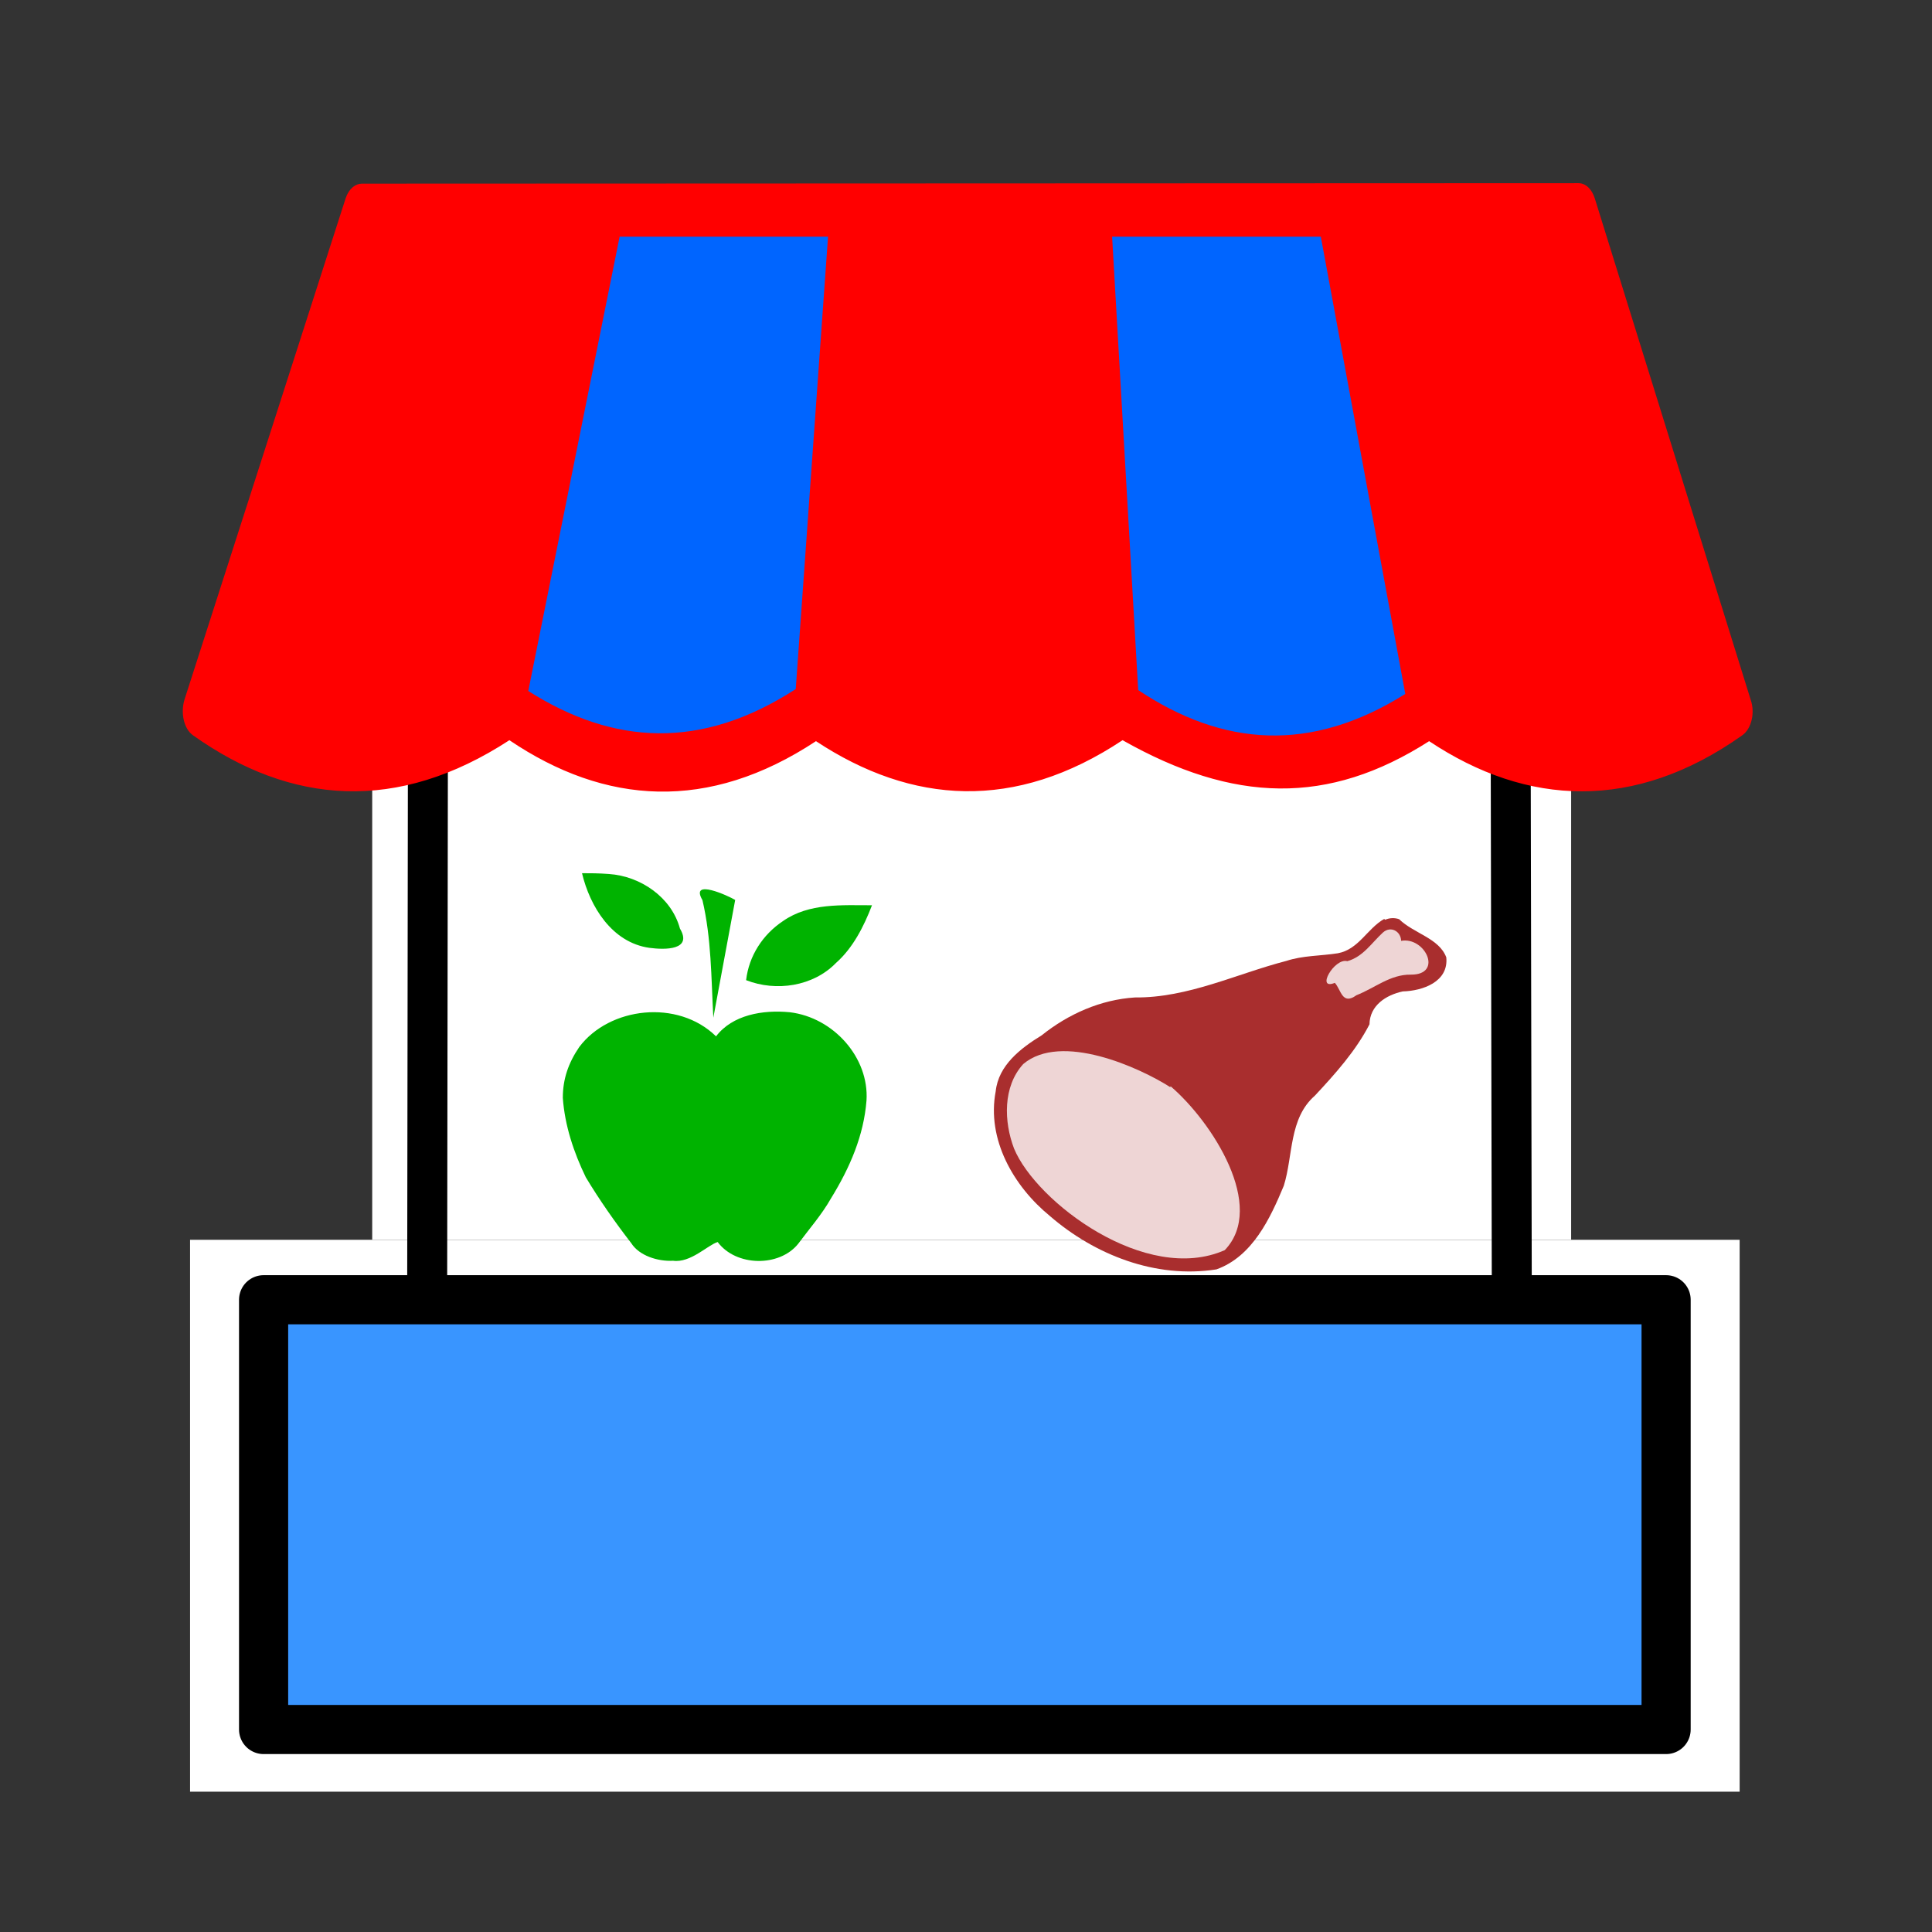 <?xml version="1.0" encoding="UTF-8" standalone="no"?>
<!-- Created with Inkscape (http://www.inkscape.org/) -->

<svg
   width="32.0px"
   height="32.0px"
   viewBox="0 0 32.0 32.0"
   version="1.1"
   id="SVGRoot"
   sodipodi:docname="marketplace.svg"
   inkscape:version="1.2.2 (732a01da63, 2022-12-09)"
   xmlns:inkscape="http://www.inkscape.org/namespaces/inkscape"
   xmlns:sodipodi="http://sodipodi.sourceforge.net/DTD/sodipodi-0.dtd"
   xmlns="http://www.w3.org/2000/svg"
   xmlns:svg="http://www.w3.org/2000/svg">
  <rect x="0" y="0" width="32.0" height="32.0" fill="#333333" stroke="none"/>
  <sodipodi:namedview
     id="namedview150"
     pagecolor="#ffffff"
     bordercolor="#000000"
     borderopacity="0.25"
     inkscape:showpageshadow="2"
     inkscape:pageopacity="0.0"
     inkscape:pagecheckerboard="0"
     inkscape:deskcolor="#d1d1d1"
     inkscape:document-units="px"
     showgrid="true"
     inkscape:zoom="26.6875"
     inkscape:cx="15.981265"
     inkscape:cy="16"
     inkscape:window-width="1858"
     inkscape:window-height="1057"
     inkscape:window-x="1420"
     inkscape:window-y="-8"
     inkscape:window-maximized="1"
     inkscape:current-layer="layer1">
    <inkscape:grid
       type="xygrid"
       id="grid273" />
  </sodipodi:namedview>
  <defs
     id="defs145" />
  <g
     inkscape:label="Layer 1"
     inkscape:groupmode="layer"
     id="layer1">
    <rect
       style="fill:#ffffff;fill-opacity:1;stroke:none;stroke-width:0.853;stroke-linecap:round;stroke-linejoin:round;paint-order:fill markers stroke"
       id="rect544-8-0"
       width="19.858"
       height="9.141"
       x="6.165"
       y="11.392" />
    <rect
       style="fill:#ffffff;fill-opacity:1;stroke:none;stroke-width:0.97;stroke-linecap:round;stroke-linejoin:round;paint-order:fill markers stroke"
       id="rect544-8"
       width="25.666"
       height="9.141"
       x="3.148"
       y="20.535" />
    <path
       style="fill:#0000ff;stroke:#000000;stroke-width:0.662;stroke-linecap:square;stroke-linejoin:round;paint-order:fill markers stroke"
       d="m 7.088,12.046 -0.012,8.882"
       id="path704-2-7" />
    <path
       style="fill:#0000ff;stroke:#000000;stroke-width:0.662;stroke-linecap:square;stroke-linejoin:round;paint-order:fill markers stroke"
       d="m 25.021,11.953 0.018,8.882"
       id="path704-2" />
    <path
       d="M 5.725,3.284 3.057,11.583 c -0.07,0.226 -0.011,0.491 0.14,0.596 1.621,1.152 3.387,1.289 5.24,0.081 1.588,1.072 3.295,1.192 5.078,0.016 1.588,1.047 3.295,1.168 5.078,-0.016 1.837,1.039 3.403,1.088 5.078,0.016 1.621,1.08 3.403,1.168 5.186,-0.097 0.151,-0.105 0.216,-0.371 0.14,-0.588 L 26.414,3.284 C 26.366,3.131 26.263,3.034 26.144,3.034 l -20.149,0.008 c -0.108,0 -0.216,0.081 -0.27,0.242"
       id="path4145"
       fill="#ac39ac"
       isolation="auto"
       color-rendering="auto"
       white-space="normal"
       solid-opacity="1"
       mix-blend-mode="normal"
       color-interpolation-filters="linearRGB"
       shape-rendering="auto"
       image-rendering="auto"
       color-interpolation="sRGB"
       color="#000000"
       solid-color="#000000"
       style="fill:#ff0000;stroke-width:0.066" />
    <path
       d="m 10.263,3.92 h 3.452 l -0.535,7.493 c -1.567,1.015 -3.02,0.927 -4.43,0.032 z"
       id="path4143"
       fill="#ffffff"
       isolation="auto"
       color-rendering="auto"
       white-space="normal"
       solid-opacity="1"
       mix-blend-mode="normal"
       color-interpolation-filters="linearRGB"
       shape-rendering="auto"
       image-rendering="auto"
       color-interpolation="sRGB"
       color="#000000"
       solid-color="#000000"
       style="fill:#0065ff;fill-opacity:1;stroke-width:0.066" />
    <path
       d="m 18.42,3.92 h 3.457 l 1.399,7.574 c -1.567,0.983 -3.02,0.87 -4.424,-0.064 z"
       id="path3250"
       fill="#ffffff"
       isolation="auto"
       color-rendering="auto"
       white-space="normal"
       solid-opacity="1"
       mix-blend-mode="normal"
       color-interpolation-filters="linearRGB"
       shape-rendering="auto"
       image-rendering="auto"
       color-interpolation="sRGB"
       color="#000000"
       solid-color="#000000"
       style="fill:#0065ff;fill-opacity:1;stroke-width:0.066" />
    <rect
       style="fill:#3995ff;stroke:#000000;stroke-width:0.814;stroke-linecap:round;stroke-linejoin:round;paint-order:fill markers stroke;fill-opacity:1"
       id="rect544"
       width="23.23"
       height="7.118"
       x="4.366"
       y="21.528" />
    <path
       d="m 9.64,14.463 c 0.131,0.55 0.494,1.148 1.115,1.236 0.258,0.035 0.72,0.04 0.507,-0.319 -0.14,-0.518 -0.652,-0.869 -1.178,-0.904 -0.172,-0.013 -0.308,-0.013 -0.444,-0.013 m 1.994,0.443 c 0.15,0.638 0.145,1.285 0.181,1.95 0.122,-0.651 0.24,-1.298 0.362,-1.95 -0.109,-0.066 -0.752,-0.363 -0.544,0 z m 0.725,1.329 c 0.498,0.195 1.11,0.102 1.486,-0.284 0.281,-0.248 0.462,-0.603 0.598,-0.957 -0.498,0 -1.042,-0.04 -1.473,0.261 -0.34,0.226 -0.566,0.581 -0.612,0.979 m -3.036,1.95 c 0.032,0.456 0.181,0.904 0.381,1.316 0.227,0.377 0.485,0.745 0.752,1.09 0.131,0.208 0.44,0.306 0.693,0.292 0.29,0.04 0.575,-0.261 0.739,-0.31 0.304,0.408 1.02,0.417 1.332,0.031 0.177,-0.239 0.394,-0.487 0.544,-0.753 0.317,-0.514 0.544,-1.046 0.589,-1.622 0.045,-0.709 -0.544,-1.374 -1.269,-1.462 -0.453,-0.044 -0.952,0.044 -1.223,0.399 -0.634,-0.62 -1.767,-0.487 -2.266,0.177 -0.181,0.266 -0.272,0.532 -0.272,0.842"
       id="path6571"
       fill="#ac39ac"
       style="fill:#00b300;fill-opacity:1;stroke-width:0.045" />
    <path
       d="m 22.926,15.221 c -0.28,0.159 -0.423,0.505 -0.767,0.568 -0.285,0.045 -0.579,0.036 -0.854,0.127 -0.827,0.214 -1.63,0.614 -2.508,0.605 -0.565,0.036 -1.102,0.273 -1.543,0.627 -0.349,0.214 -0.716,0.495 -0.762,0.927 -0.152,0.795 0.294,1.573 0.9,2.068 0.735,0.636 1.745,1.041 2.756,0.882 0.597,-0.214 0.891,-0.845 1.116,-1.386 0.156,-0.5 0.083,-1.114 0.514,-1.491 0.34,-0.364 0.68,-0.745 0.905,-1.182 0.005,-0.314 0.276,-0.486 0.551,-0.545 0.331,-0.009 0.762,-0.159 0.721,-0.564 -0.119,-0.318 -0.537,-0.395 -0.781,-0.632 -0.073,-0.027 -0.161,-0.023 -0.23,0.009"
       id="path4162"
       fill="#ac39ac"
       style="fill:#a92e2e;fill-opacity:1;stroke-width:0.044;stroke-dasharray:none" />
    <path
       d="m 23.202,15.584 c 0.404,-0.077 0.707,0.564 0.165,0.559 -0.34,-0.005 -0.597,0.223 -0.9,0.341 -0.239,0.173 -0.253,-0.091 -0.358,-0.205 -0.321,0.132 -0.009,-0.418 0.207,-0.359 0.262,-0.073 0.404,-0.305 0.588,-0.473 0.129,-0.118 0.299,-0.023 0.303,0.136"
       id="path4160"
       opacity="0.8"
       fill="#ffffff"
       style="stroke-width:0.046" />
    <path
       d="m 19.39,17.993 c 0.689,0.591 1.589,1.991 0.896,2.713 -1.304,0.577 -3.123,-0.795 -3.49,-1.682 -0.17,-0.445 -0.188,-1.027 0.152,-1.4 0.629,-0.532 1.929,0.059 2.434,0.382"
       id="path4158"
       opacity="0.8"
       fill="#ffffff"
       style="stroke-width:0.046" />
  </g>
</svg>
